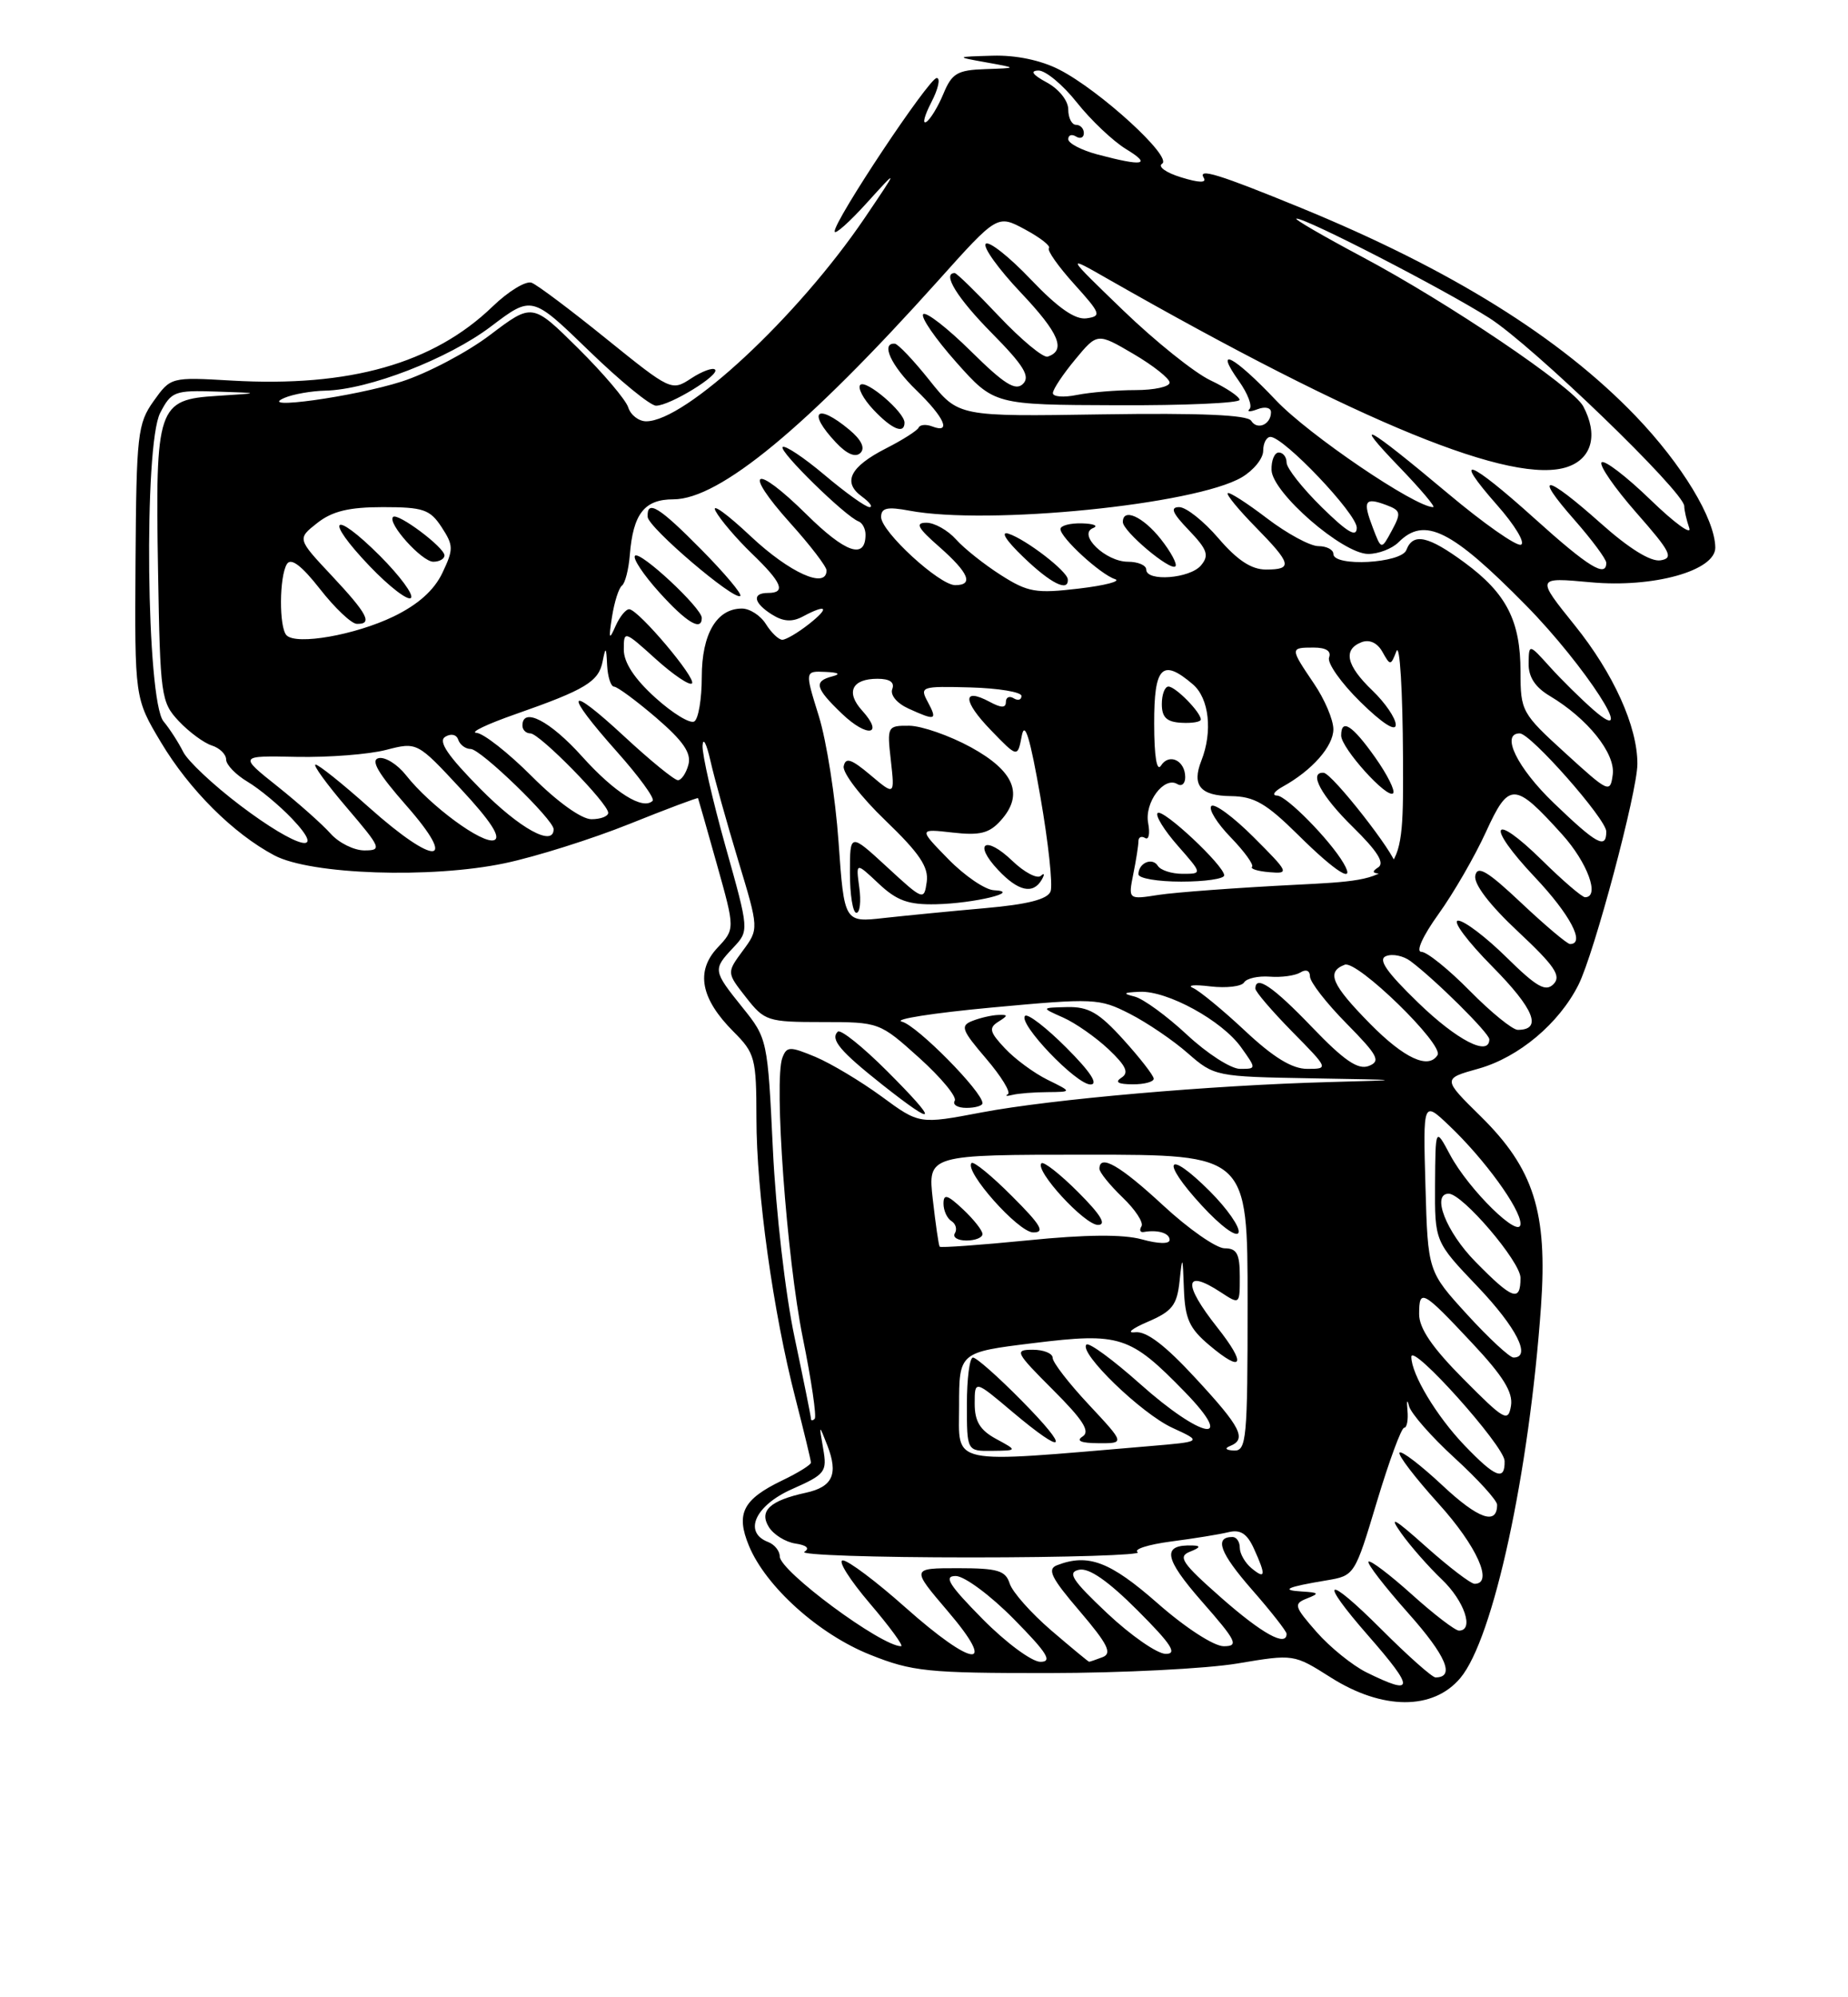 <?xml version="1.0" encoding="UTF-8" standalone="no"?>
<!DOCTYPE svg PUBLIC "-//W3C//DTD SVG 1.1//EN" "http://www.w3.org/Graphics/SVG/1.1/DTD/svg11.dtd" >
<svg xmlns="http://www.w3.org/2000/svg" xmlns:xlink="http://www.w3.org/1999/xlink" version="1.1" viewBox="0 0 237 256">
 <g >
 <path fill="currentColor"
d=" M 187.28 215.08 C 191.51 210.06 196.11 188.85 197.63 167.42 C 198.48 155.37 196.71 149.80 189.91 143.10 C 184.99 138.26 184.99 138.26 189.62 136.97 C 194.78 135.52 199.95 131.18 202.44 126.21 C 204.46 122.19 209.98 101.48 209.99 97.93 C 210.01 93.12 206.92 86.31 201.95 80.14 C 197.00 73.99 197.00 73.99 203.98 74.63 C 212.02 75.38 220.02 73.15 219.98 70.17 C 219.93 66.48 215.71 59.52 209.77 53.33 C 200.10 43.26 186.03 34.51 166.86 26.65 C 156.31 22.33 153.56 21.48 154.38 22.80 C 154.78 23.46 153.77 23.44 151.48 22.73 C 149.54 22.14 148.44 21.35 149.04 20.98 C 150.41 20.13 141.03 11.57 135.84 8.92 C 133.49 7.72 130.29 7.05 127.29 7.14 C 122.50 7.28 122.50 7.28 126.50 8.00 C 130.50 8.72 130.50 8.72 126.37 8.86 C 122.78 8.98 122.08 9.39 120.99 12.02 C 120.30 13.68 119.31 15.31 118.79 15.63 C 118.26 15.96 118.56 14.82 119.44 13.11 C 120.33 11.40 120.64 10.00 120.13 10.00 C 119.14 10.00 106.97 28.29 107.04 29.67 C 107.07 30.13 108.92 28.48 111.17 26.00 C 115.25 21.50 115.25 21.50 110.88 27.96 C 102.28 40.63 87.91 54.00 82.87 54.00 C 81.92 54.00 80.88 53.20 80.57 52.22 C 80.26 51.24 77.36 47.83 74.14 44.64 C 68.27 38.83 68.27 38.83 62.88 42.91 C 59.92 45.16 54.80 47.85 51.50 48.91 C 45.42 50.85 32.67 52.62 36.50 50.99 C 37.60 50.52 39.95 50.11 41.73 50.07 C 47.26 49.95 57.49 45.99 62.97 41.84 C 68.21 37.87 68.21 37.87 75.50 44.93 C 79.51 48.82 83.40 52.00 84.14 52.00 C 85.93 51.99 92.38 48.04 91.70 47.37 C 91.41 47.08 90.03 47.59 88.64 48.50 C 86.13 50.15 86.02 50.09 77.80 43.46 C 73.24 39.77 68.91 36.52 68.18 36.24 C 67.45 35.96 65.20 37.33 63.18 39.28 C 55.59 46.60 44.83 49.65 29.72 48.78 C 21.92 48.33 21.90 48.33 19.70 51.41 C 17.65 54.29 17.49 55.67 17.38 72.00 C 17.27 89.50 17.27 89.50 20.64 95.14 C 24.28 101.23 29.92 106.85 35.19 109.64 C 39.86 112.11 55.32 112.63 64.75 110.64 C 68.74 109.80 75.93 107.53 80.72 105.61 C 85.52 103.68 89.48 102.20 89.52 102.30 C 89.57 102.41 90.66 106.23 91.94 110.79 C 94.27 119.08 94.27 119.08 92.01 121.48 C 89.19 124.49 89.86 128.01 94.05 132.21 C 96.83 134.99 97.00 135.61 97.01 143.33 C 97.01 152.81 99.15 168.17 102.01 179.22 C 103.10 183.47 104.00 187.18 104.00 187.47 C 104.00 187.75 102.35 188.78 100.34 189.74 C 95.27 192.18 94.34 193.99 96.05 198.13 C 98.22 203.37 105.01 209.47 111.59 212.09 C 116.99 214.25 118.96 214.45 134.50 214.44 C 143.85 214.43 154.74 213.88 158.71 213.21 C 165.92 212.00 165.92 212.00 170.66 215.00 C 177.28 219.20 183.79 219.23 187.28 215.08 Z  M 175.24 214.35 C 173.45 213.46 170.57 211.14 168.85 209.18 C 165.97 205.89 165.87 205.57 167.61 204.88 C 169.24 204.24 169.16 204.12 167.00 203.99 C 164.12 203.82 165.00 203.41 170.12 202.56 C 173.72 201.96 173.75 201.91 176.58 192.48 C 178.15 187.27 179.72 183.00 180.08 183.00 C 180.43 183.00 180.62 181.99 180.50 180.75 C 180.38 179.51 180.47 179.27 180.70 180.21 C 180.94 181.15 183.57 184.15 186.56 186.88 C 189.55 189.62 192.00 192.31 192.00 192.87 C 192.00 195.54 189.58 194.69 185.00 190.40 C 182.23 187.81 179.75 185.91 179.49 186.18 C 179.22 186.45 181.48 189.40 184.50 192.74 C 189.40 198.16 191.58 203.00 189.11 203.00 C 188.62 203.00 185.82 200.86 182.89 198.25 C 178.78 194.58 178.05 194.18 179.69 196.50 C 180.86 198.15 183.21 200.82 184.91 202.44 C 187.81 205.20 189.09 209.00 187.11 209.00 C 186.62 209.00 183.90 206.92 181.07 204.37 C 178.24 201.83 175.74 199.93 175.51 200.16 C 175.28 200.39 177.58 203.36 180.61 206.77 C 185.47 212.23 186.65 215.00 184.10 215.00 C 183.67 215.00 180.55 212.23 177.16 208.84 C 169.99 201.67 168.95 202.20 175.50 209.68 C 181.47 216.51 181.42 217.40 175.24 214.35 Z  M 126.00 207.50 C 121.70 203.14 120.98 202.00 122.57 202.00 C 123.67 202.00 127.01 204.47 130.00 207.50 C 134.30 211.86 135.02 213.00 133.43 213.00 C 132.33 213.00 128.99 210.53 126.00 207.50 Z  M 134.81 208.97 C 132.23 206.75 129.84 204.06 129.49 202.97 C 128.96 201.30 127.96 201.00 122.86 201.00 C 116.85 201.00 116.85 201.00 121.54 206.50 C 128.04 214.10 124.86 213.81 116.08 206.00 C 112.37 202.70 108.77 200.00 108.09 200.00 C 107.40 200.00 108.96 202.47 111.54 205.50 C 114.13 208.53 115.93 211.00 115.56 211.00 C 113.01 211.00 100.00 201.37 100.00 199.49 C 100.00 198.79 99.33 197.95 98.50 197.64 C 95.29 196.40 96.85 192.96 101.56 190.87 C 105.85 188.97 106.09 188.66 105.57 185.68 C 105.02 182.50 105.02 182.50 106.11 185.28 C 107.53 188.95 106.79 190.58 103.34 191.33 C 98.74 192.33 97.32 193.65 98.60 195.72 C 99.21 196.70 100.74 197.65 102.01 197.84 C 103.45 198.05 103.88 198.45 103.16 198.90 C 102.51 199.30 112.11 199.62 124.49 199.62 C 136.87 199.62 146.51 199.31 145.91 198.95 C 145.32 198.58 147.23 197.97 150.17 197.58 C 153.10 197.20 156.43 196.66 157.56 196.38 C 159.08 196.01 159.94 196.57 160.81 198.49 C 162.38 201.93 162.31 202.50 160.50 201.00 C 159.68 200.32 159.00 199.14 159.00 198.38 C 159.00 197.62 158.58 197.00 158.06 197.00 C 155.69 197.00 156.44 199.04 160.55 203.74 C 163.00 206.53 165.00 209.09 165.00 209.41 C 165.00 211.14 161.86 209.40 156.62 204.79 C 151.56 200.33 151.01 199.51 152.62 198.88 C 153.92 198.37 154.03 198.12 153.00 198.09 C 148.96 197.94 149.24 199.68 154.14 205.27 C 158.60 210.35 158.91 211.00 156.94 211.00 C 155.68 211.00 152.03 208.64 148.46 205.50 C 142.36 200.14 139.55 199.08 135.56 200.62 C 134.26 201.12 134.80 202.23 138.47 206.51 C 142.07 210.73 142.66 211.92 141.41 212.40 C 140.54 212.73 139.76 213.00 139.67 212.99 C 139.58 212.99 137.39 211.18 134.81 208.97 Z  M 142.00 206.78 C 137.48 202.52 136.84 201.53 138.39 201.20 C 139.66 200.93 142.11 202.63 145.88 206.40 C 150.24 210.76 151.04 212.00 149.49 211.98 C 148.40 211.97 145.03 209.63 142.00 206.78 Z  M 187.81 185.25 C 184.22 181.50 181.00 176.14 181.00 173.91 C 181.00 172.03 192.91 185.31 192.96 187.25 C 193.02 189.88 191.78 189.39 187.81 185.25 Z  M 123.00 180.25 C 123.00 173.32 123.00 173.32 132.53 172.15 C 143.66 170.78 144.92 171.19 151.96 178.42 C 158.64 185.29 154.16 184.47 146.20 177.37 C 142.74 174.29 139.65 172.02 139.33 172.34 C 138.30 173.37 146.38 181.19 150.36 183.01 C 154.21 184.78 154.21 184.78 147.36 185.36 C 121.35 187.56 123.00 187.90 123.00 180.25 Z  M 127.75 184.43 C 125.68 183.31 125.00 182.18 125.00 179.91 C 125.00 176.88 125.00 176.88 129.81 180.94 C 136.71 186.75 137.37 185.95 131.00 179.50 C 128.01 176.47 125.22 174.00 124.78 174.00 C 124.35 174.00 124.00 176.70 124.00 180.00 C 124.00 186.00 124.00 186.00 127.25 185.96 C 130.50 185.92 130.50 185.92 127.75 184.43 Z  M 139.64 180.04 C 137.09 177.32 135.00 174.62 135.00 174.04 C 135.00 173.47 133.85 173.00 132.45 173.00 C 130.06 173.00 130.21 173.31 135.04 178.14 C 138.91 182.00 139.85 183.48 138.84 184.12 C 137.95 184.68 138.64 184.97 140.89 184.98 C 144.27 185.00 144.27 185.00 139.64 180.04 Z  M 157.75 185.34 C 159.93 184.46 159.15 182.93 153.32 176.64 C 149.41 172.40 147.01 170.58 145.57 170.76 C 144.43 170.89 145.16 170.29 147.19 169.42 C 150.34 168.07 150.95 167.29 151.28 164.17 C 151.63 160.84 151.68 160.94 151.83 165.16 C 151.97 169.05 152.52 170.26 155.13 172.45 C 159.40 176.05 159.89 174.92 156.12 170.15 C 151.67 164.53 151.85 162.55 156.54 165.62 C 159.00 167.23 159.00 167.23 159.00 163.62 C 159.00 160.70 158.62 160.00 157.06 160.00 C 155.99 160.00 152.44 157.53 149.17 154.50 C 143.64 149.38 141.00 147.86 141.00 149.81 C 141.00 150.26 142.33 151.90 143.96 153.47 C 145.59 155.03 146.69 156.70 146.39 157.18 C 146.09 157.66 146.22 157.99 146.68 157.91 C 148.49 157.59 150.00 158.05 150.00 158.92 C 150.00 159.47 148.56 159.44 146.43 158.85 C 144.04 158.19 139.22 158.23 131.81 158.98 C 125.72 159.58 120.64 159.95 120.51 159.79 C 120.38 159.63 119.99 156.91 119.63 153.75 C 118.98 148.00 118.98 148.00 139.49 148.00 C 160.00 148.00 160.00 148.00 160.00 167.00 C 160.00 184.46 159.86 185.99 158.25 185.92 C 157.20 185.87 157.00 185.64 157.75 185.34 Z  M 126.00 158.17 C 126.00 157.72 124.88 156.29 123.50 155.00 C 121.50 153.12 121.00 152.98 121.00 154.27 C 121.00 155.16 121.46 156.16 122.02 156.51 C 122.58 156.86 122.77 157.56 122.46 158.07 C 122.14 158.58 122.81 159.00 123.94 159.00 C 125.07 159.00 126.00 158.63 126.00 158.17 Z  M 155.16 152.69 C 149.61 147.14 148.74 148.68 154.13 154.52 C 156.57 157.17 158.61 158.67 158.84 157.98 C 159.06 157.32 157.40 154.93 155.16 152.69 Z  M 129.77 153.30 C 127.19 150.71 124.86 148.81 124.60 149.07 C 123.60 150.07 130.58 157.93 132.49 157.96 C 134.07 157.99 133.52 157.04 129.77 153.30 Z  M 138.27 152.80 C 135.96 150.49 133.84 148.83 133.56 149.10 C 132.66 150.00 139.09 157.00 140.81 157.00 C 141.96 157.00 141.17 155.70 138.27 152.80 Z  M 104.00 181.83 C 104.00 181.55 103.05 176.86 101.90 171.41 C 100.72 165.87 99.50 155.25 99.12 147.32 C 98.45 133.27 98.42 133.10 95.22 129.13 C 91.42 124.40 91.40 124.27 94.04 121.46 C 96.08 119.29 96.08 119.29 93.04 108.47 C 91.37 102.52 90.05 96.72 90.10 95.58 C 90.16 94.43 90.61 95.30 91.11 97.50 C 91.60 99.70 93.21 105.45 94.67 110.28 C 97.33 119.06 97.33 119.06 95.26 121.86 C 93.19 124.67 93.19 124.67 95.67 127.83 C 98.05 130.87 98.43 131.00 105.46 131.00 C 112.75 131.00 112.81 131.02 117.89 135.59 C 120.70 138.12 122.75 140.60 122.44 141.09 C 122.13 141.59 122.81 142.00 123.94 142.00 C 125.07 142.00 126.00 141.73 126.00 141.40 C 126.00 139.93 117.61 131.44 115.67 130.95 C 114.48 130.65 119.65 129.84 127.17 129.14 C 140.34 127.92 140.98 127.95 144.89 129.94 C 147.12 131.08 150.48 133.36 152.35 135.01 C 155.71 137.95 155.95 138.00 168.13 138.21 C 180.32 138.42 180.35 138.42 170.50 138.69 C 155.26 139.10 134.82 140.89 125.90 142.58 C 117.90 144.10 117.90 144.10 113.06 140.54 C 110.39 138.59 106.58 136.31 104.59 135.47 C 101.29 134.10 100.90 134.10 100.34 135.57 C 99.23 138.46 100.89 161.26 102.95 171.44 C 104.06 176.90 104.75 181.59 104.48 181.85 C 104.22 182.12 104.00 182.11 104.00 181.83 Z  M 113.78 137.30 C 110.64 134.16 107.79 131.88 107.44 132.23 C 106.45 133.22 107.75 134.75 113.18 139.05 C 120.22 144.61 120.44 143.96 113.78 137.30 Z  M 134.33 139.98 C 137.50 139.95 137.50 139.95 134.35 138.40 C 132.62 137.55 130.16 135.74 128.88 134.37 C 126.91 132.28 126.78 131.75 128.03 130.96 C 129.32 130.15 129.31 130.04 128.00 130.09 C 127.17 130.12 125.70 130.46 124.71 130.85 C 123.12 131.47 123.32 132.01 126.47 135.69 C 128.42 137.97 129.67 140.02 129.26 140.25 C 128.84 140.48 129.10 140.52 129.83 140.34 C 130.56 140.15 132.59 139.99 134.33 139.98 Z  M 136.77 134.30 C 134.19 131.71 131.79 129.87 131.46 130.21 C 130.52 131.15 138.01 139.00 139.85 139.00 C 140.91 139.00 139.84 137.37 136.77 134.30 Z  M 147.96 138.25 C 147.94 137.84 146.19 135.59 144.07 133.25 C 140.94 129.79 139.60 129.02 136.86 129.08 C 133.50 129.16 133.50 129.16 136.34 130.42 C 137.90 131.11 140.52 132.94 142.16 134.48 C 144.43 136.63 144.82 137.50 143.82 138.13 C 142.93 138.70 143.39 138.97 145.25 138.98 C 146.76 138.99 147.98 138.66 147.96 138.25 Z  M 187.70 176.77 C 183.69 172.74 182.00 170.27 182.00 168.44 C 182.00 165.11 182.42 165.34 188.83 172.18 C 192.77 176.38 194.06 178.46 193.78 180.18 C 193.42 182.32 192.95 182.06 187.70 176.77 Z  M 188.16 168.49 C 183.12 162.97 183.12 162.97 182.81 152.03 C 182.50 141.08 182.50 141.08 185.87 144.29 C 190.38 148.57 195.00 154.93 195.00 156.85 C 195.00 158.99 188.36 152.50 185.96 148.00 C 184.09 144.50 184.09 144.50 184.04 151.82 C 184.00 159.15 184.00 159.15 189.50 164.91 C 194.49 170.15 196.44 174.00 194.10 174.00 C 193.61 174.00 190.93 171.52 188.16 168.49 Z  M 189.21 161.71 C 185.47 157.91 183.55 153.00 185.79 153.00 C 187.56 153.00 195.00 161.71 195.00 163.79 C 195.00 166.94 193.98 166.57 189.21 161.71 Z  M 152.21 132.61 C 149.62 130.20 146.60 128.00 145.50 127.73 C 143.92 127.34 144.06 127.21 146.16 127.12 C 149.70 126.96 156.73 130.81 159.17 134.24 C 161.14 137.00 161.14 137.00 159.03 137.00 C 157.86 137.00 154.80 135.03 152.21 132.61 Z  M 159.69 132.14 C 156.84 129.47 153.82 126.99 153.00 126.63 C 152.18 126.27 153.18 126.18 155.23 126.43 C 157.28 126.67 159.23 126.44 159.55 125.92 C 159.87 125.40 161.35 125.07 162.84 125.18 C 164.34 125.30 166.11 125.05 166.78 124.64 C 167.50 124.19 168.00 124.41 168.00 125.16 C 168.00 125.86 170.10 128.57 172.68 131.18 C 176.74 135.30 177.11 136.02 175.53 136.63 C 174.16 137.15 172.38 135.94 168.27 131.66 C 163.26 126.44 161.00 124.91 161.00 126.72 C 161.00 127.11 163.12 129.58 165.71 132.22 C 170.40 136.98 170.41 137.00 167.65 137.00 C 165.71 137.00 163.32 135.54 159.69 132.14 Z  M 175.71 131.22 C 170.75 126.18 170.06 124.57 172.46 123.65 C 174.05 123.04 185.19 133.88 184.36 135.23 C 183.20 137.10 180.08 135.65 175.71 131.22 Z  M 181.89 128.53 C 177.78 124.55 176.68 122.95 177.77 122.54 C 178.59 122.22 179.98 122.51 180.88 123.18 C 184.06 125.55 191.00 132.43 191.00 133.21 C 191.00 135.47 186.87 133.35 181.89 128.53 Z  M 188.50 127.00 C 185.79 124.25 183.00 122.00 182.29 122.00 C 181.54 122.00 182.47 119.96 184.49 117.15 C 186.41 114.48 189.14 109.76 190.56 106.65 C 193.53 100.16 194.22 100.18 200.34 106.95 C 203.60 110.56 205.22 115.00 203.28 115.00 C 202.89 115.00 200.43 112.89 197.81 110.31 C 191.28 103.88 190.46 105.68 196.84 112.43 C 201.36 117.21 203.36 121.00 201.35 121.00 C 200.99 121.00 198.19 118.64 195.12 115.75 C 190.76 111.64 189.47 110.87 189.20 112.23 C 188.99 113.31 191.03 115.99 194.68 119.40 C 199.38 123.80 200.26 125.09 199.24 126.13 C 198.23 127.17 197.08 126.52 193.21 122.71 C 190.58 120.12 187.79 118.00 187.00 118.00 C 186.21 118.00 188.19 120.66 191.40 123.90 C 196.76 129.32 197.84 132.00 194.65 132.00 C 193.98 132.00 191.21 129.75 188.50 127.00 Z  M 107.54 107.90 C 107.14 102.22 106.00 94.96 105.01 91.78 C 103.21 86.00 103.21 86.00 105.85 86.12 C 107.55 86.19 107.87 86.40 106.75 86.69 C 104.32 87.32 104.54 88.19 107.99 91.49 C 111.24 94.60 113.43 94.24 110.56 91.07 C 108.43 88.72 109.26 87.00 112.53 87.00 C 114.11 87.00 114.76 87.45 114.43 88.32 C 114.14 89.08 115.03 90.15 116.51 90.82 C 120.00 92.41 120.25 92.33 118.98 89.96 C 117.93 88.01 118.14 87.94 124.45 88.11 C 128.05 88.21 131.00 88.70 131.00 89.20 C 131.00 89.71 130.55 89.84 130.00 89.50 C 129.45 89.16 129.00 89.37 129.00 89.98 C 129.00 90.76 128.41 90.76 126.91 89.95 C 123.39 88.07 123.46 89.85 127.07 93.58 C 130.50 97.13 130.50 97.13 131.04 94.31 C 131.42 92.31 132.11 94.58 133.43 102.15 C 134.45 108.01 135.04 113.46 134.73 114.26 C 134.34 115.27 131.78 115.92 126.34 116.40 C 122.03 116.78 116.20 117.35 113.39 117.66 C 108.27 118.24 108.27 118.24 107.54 107.90 Z  M 110.20 113.75 C 109.76 110.50 109.76 110.50 112.68 113.25 C 115.02 115.45 116.50 115.98 120.05 115.90 C 124.97 115.79 131.17 114.28 127.45 114.10 C 126.33 114.04 123.70 112.25 121.61 110.11 C 117.81 106.22 117.81 106.22 122.16 106.71 C 125.65 107.11 126.87 106.81 128.33 105.18 C 131.34 101.86 130.11 98.84 124.50 95.77 C 121.75 94.27 118.20 93.04 116.62 93.02 C 113.80 93.00 113.75 93.09 114.25 97.48 C 114.75 101.97 114.75 101.97 111.63 99.34 C 109.17 97.27 108.44 97.03 108.20 98.22 C 108.04 99.06 110.44 102.18 113.55 105.16 C 117.93 109.37 119.12 111.14 118.85 113.04 C 118.51 115.45 118.40 115.41 113.75 111.12 C 109.00 106.75 109.00 106.75 109.00 111.87 C 109.00 114.69 109.37 117.00 109.83 117.00 C 110.28 117.00 110.45 115.54 110.20 113.75 Z  M 133.60 112.75 C 134.00 112.06 133.94 111.84 133.48 112.26 C 133.02 112.68 131.37 111.82 129.83 110.34 C 126.37 107.02 124.76 108.05 128.00 111.50 C 130.58 114.25 132.49 114.67 133.60 112.75 Z  M 145.34 112.03 C 145.71 110.22 146.00 108.33 146.00 107.82 C 146.00 107.30 146.38 107.12 146.86 107.41 C 147.33 107.70 147.50 106.85 147.25 105.51 C 146.74 102.87 149.30 99.45 150.99 100.50 C 151.55 100.84 152.00 100.44 152.00 99.62 C 152.00 97.48 149.94 96.49 148.90 98.12 C 148.36 98.99 148.02 96.99 148.02 92.75 C 148.00 85.41 149.05 84.35 152.99 87.72 C 155.07 89.51 155.54 93.77 154.07 97.50 C 152.82 100.66 153.93 102.00 157.86 102.04 C 160.86 102.08 162.38 102.96 166.50 107.03 C 171.34 111.83 173.94 113.44 172.30 110.63 C 170.57 107.67 164.99 102.00 163.78 101.97 C 163.08 101.95 163.40 101.44 164.50 100.83 C 168.27 98.75 171.00 95.65 171.00 93.47 C 171.00 92.26 169.88 89.62 168.50 87.60 C 165.43 83.06 165.42 83.00 168.47 83.00 C 170.06 83.00 170.76 83.45 170.45 84.27 C 170.18 84.97 171.99 87.54 174.48 89.98 C 177.25 92.70 179.00 93.83 179.00 92.90 C 179.00 92.06 177.65 90.08 176.00 88.50 C 172.65 85.29 172.20 83.25 174.62 82.31 C 175.64 81.93 176.64 82.39 177.29 83.55 C 178.30 85.35 178.35 85.35 179.09 83.46 C 179.52 82.38 179.89 88.52 179.93 97.10 C 180.00 112.71 180.00 112.71 166.25 113.40 C 158.69 113.78 150.74 114.37 148.59 114.70 C 144.69 115.31 144.69 115.31 145.34 112.03 Z  M 157.00 112.20 C 157.00 110.95 149.10 103.56 148.46 104.21 C 148.14 104.53 149.30 106.41 151.04 108.39 C 154.21 112.00 154.21 112.00 151.66 112.00 C 150.26 112.00 148.84 111.54 148.49 110.98 C 147.78 109.84 146.00 110.61 146.00 112.06 C 146.00 112.58 148.47 113.00 151.50 113.00 C 154.53 113.00 157.00 112.64 157.00 112.20 Z  M 160.78 107.31 C 158.19 104.72 155.75 102.92 155.35 103.31 C 154.96 103.71 156.08 105.52 157.84 107.33 C 159.60 109.15 160.82 110.84 160.57 111.10 C 160.31 111.36 161.31 111.67 162.79 111.79 C 165.39 112.01 165.31 111.84 160.78 107.31 Z  M 179.00 110.86 C 179.00 109.53 170.85 99.12 169.75 99.05 C 167.77 98.92 169.43 102.01 173.49 105.99 C 176.67 109.11 177.62 110.63 176.74 111.18 C 175.86 111.74 176.01 111.97 177.25 111.98 C 178.21 111.99 179.00 111.49 179.00 110.86 Z  M 176.36 97.08 C 173.43 92.94 172.00 92.02 172.00 94.28 C 172.00 95.88 177.90 102.43 178.66 101.68 C 178.96 101.37 177.93 99.30 176.36 97.08 Z  M 154.00 92.22 C 154.00 91.30 150.76 88.00 149.85 88.00 C 149.38 88.00 149.00 89.01 149.00 90.25 C 149.00 91.94 149.62 92.54 151.50 92.64 C 152.88 92.72 154.00 92.53 154.00 92.22 Z  M 42.40 106.85 C 41.36 105.68 38.28 102.94 35.57 100.78 C 30.63 96.85 30.63 96.85 38.07 97.01 C 42.15 97.09 47.30 96.69 49.50 96.12 C 53.50 95.09 53.50 95.09 59.11 101.13 C 62.92 105.22 64.29 107.33 63.38 107.68 C 61.90 108.25 55.16 103.29 52.06 99.35 C 50.97 97.97 49.40 96.99 48.57 97.17 C 47.48 97.41 48.49 99.13 52.11 103.25 C 58.86 110.93 55.85 111.08 47.34 103.50 C 43.95 100.47 40.86 98.00 40.47 98.00 C 40.08 98.00 41.87 100.47 44.46 103.50 C 48.89 108.69 49.02 109.00 46.73 109.00 C 45.40 109.00 43.45 108.03 42.40 106.85 Z  M 30.83 103.25 C 27.38 100.64 24.07 97.54 23.49 96.36 C 22.90 95.18 21.77 93.42 20.97 92.46 C 18.77 89.82 18.42 57.03 20.54 52.93 C 21.97 50.17 22.38 50.01 27.78 50.19 C 33.50 50.38 33.50 50.38 27.85 50.74 C 20.20 51.22 19.91 52.08 20.27 73.20 C 20.54 89.22 20.65 90.00 22.93 92.43 C 24.24 93.82 26.15 95.23 27.16 95.55 C 28.17 95.87 29.00 96.68 29.00 97.35 C 29.00 98.02 30.24 99.30 31.75 100.20 C 33.26 101.10 35.82 103.22 37.44 104.92 C 42.07 109.78 38.16 108.79 30.83 103.25 Z  M 199.25 102.91 C 194.57 98.41 192.42 94.00 194.90 94.00 C 196.30 94.00 206.00 104.99 206.00 106.58 C 206.00 108.89 204.79 108.23 199.25 102.91 Z  M 61.62 101.12 C 57.42 96.87 56.16 95.02 57.09 94.44 C 57.84 93.98 58.55 94.14 58.77 94.82 C 58.99 95.47 59.71 96.00 60.37 96.00 C 61.64 96.00 71.00 105.06 71.00 106.28 C 71.00 108.60 66.66 106.21 61.62 101.12 Z  M 68.20 99.50 C 65.17 96.47 61.98 93.97 61.10 93.93 C 60.22 93.88 62.47 92.81 66.10 91.54 C 75.10 88.39 76.79 87.37 77.29 84.75 C 77.67 82.82 77.75 82.89 77.86 85.25 C 77.94 86.76 78.34 88.00 78.75 88.01 C 79.16 88.01 81.60 89.81 84.16 92.00 C 87.61 94.97 88.68 96.51 88.29 98.00 C 88.00 99.10 87.39 100.00 86.94 100.00 C 86.49 100.00 83.39 97.48 80.06 94.39 C 72.66 87.54 72.18 88.55 79.12 96.35 C 81.94 99.51 84.00 102.34 83.70 102.64 C 82.45 103.88 78.82 101.60 74.64 96.95 C 70.55 92.40 67.00 90.56 67.00 93.00 C 67.00 93.55 67.46 94.00 68.02 94.00 C 69.20 94.00 78.00 102.97 78.00 104.18 C 78.00 104.63 77.03 105.00 75.85 105.00 C 74.57 105.00 71.45 102.76 68.20 99.50 Z  M 200.75 96.53 C 195.16 91.44 195.00 91.15 195.00 86.10 C 195.00 79.57 193.20 76.06 187.83 72.11 C 183.15 68.67 181.22 68.25 180.36 70.50 C 179.70 72.21 171.00 72.68 171.00 71.00 C 171.00 70.45 170.13 70.00 169.08 70.00 C 168.02 70.00 165.05 68.39 162.48 66.43 C 159.91 64.47 157.65 63.02 157.45 63.21 C 157.26 63.41 158.86 65.35 161.00 67.53 C 165.65 72.27 165.84 73.00 162.35 73.00 C 160.49 73.00 158.67 71.80 156.27 69.00 C 154.38 66.80 152.12 65.00 151.23 65.00 C 150.03 65.00 150.34 65.75 152.47 67.96 C 154.84 70.44 155.10 71.18 154.03 72.46 C 152.62 74.16 147.00 74.59 147.00 73.00 C 147.00 72.45 145.94 72.00 144.65 72.00 C 141.79 72.00 138.16 68.49 140.19 67.68 C 140.91 67.39 140.26 67.12 138.75 67.08 C 137.24 67.04 136.00 67.37 136.00 67.81 C 136.00 68.92 141.14 73.64 143.00 74.23 C 143.82 74.49 141.74 75.04 138.36 75.44 C 132.86 76.09 131.83 75.92 128.36 73.71 C 126.24 72.36 123.64 70.30 122.60 69.13 C 121.55 67.96 119.84 67.00 118.81 67.00 C 117.33 67.00 117.67 67.65 120.47 70.10 C 124.25 73.43 124.91 75.00 122.50 75.00 C 120.47 75.00 113.00 68.14 113.00 66.27 C 113.00 65.10 113.77 64.92 116.61 65.45 C 126.70 67.35 153.27 64.69 159.25 61.18 C 160.76 60.29 162.00 58.77 162.00 57.78 C 162.00 56.80 162.42 56.00 162.93 56.00 C 164.64 56.00 174.00 65.84 174.00 67.64 C 174.00 68.95 172.81 68.25 169.50 65.00 C 167.03 62.57 165.00 60.00 165.00 59.29 C 165.00 58.58 164.55 58.00 164.00 58.00 C 163.45 58.00 163.03 59.01 163.07 60.25 C 163.17 63.16 172.20 71.00 175.47 71.00 C 176.78 71.00 178.53 70.33 179.36 69.50 C 182.69 66.17 186.14 67.88 195.71 77.60 C 203.28 85.29 210.31 96.17 204.37 91.00 C 202.79 89.62 200.28 87.15 198.79 85.50 C 196.08 82.50 196.08 82.50 196.04 85.03 C 196.01 86.76 196.88 88.09 198.75 89.20 C 203.60 92.09 207.18 96.55 206.83 99.27 C 206.51 101.70 206.32 101.61 200.75 96.53 Z  M 136.94 74.25 C 136.87 73.20 131.58 69.14 129.35 68.41 C 128.25 68.05 129.01 69.27 131.24 71.40 C 134.75 74.79 137.07 75.94 136.94 74.25 Z  M 148.87 69.10 C 146.58 66.21 144.00 65.05 144.00 66.91 C 144.00 68.10 150.10 73.23 150.74 72.59 C 151.01 72.32 150.17 70.75 148.87 69.10 Z  M 84.04 89.42 C 81.37 87.01 80.00 84.92 80.00 83.27 C 80.00 80.80 80.05 80.81 84.09 84.46 C 86.34 86.49 88.43 87.90 88.74 87.60 C 89.35 86.98 81.98 78.25 80.72 78.09 C 80.29 78.04 79.49 79.01 78.94 80.25 C 78.11 82.13 78.04 81.93 78.49 79.05 C 78.79 77.15 79.36 75.35 79.77 75.05 C 80.17 74.75 80.62 72.99 80.77 71.15 C 81.19 65.85 82.64 64.00 86.36 64.00 C 92.26 64.00 103.44 54.77 120.29 36.00 C 127.91 27.50 127.91 27.50 131.46 29.41 C 133.41 30.46 134.79 31.54 134.52 31.81 C 134.26 32.08 135.71 34.14 137.75 36.40 C 141.17 40.19 141.30 40.52 139.35 40.80 C 137.89 41.01 135.70 39.49 132.19 35.81 C 129.42 32.90 126.82 30.85 126.42 31.25 C 126.02 31.65 128.04 34.47 130.92 37.51 C 135.83 42.70 136.76 44.91 134.36 45.71 C 133.80 45.90 130.99 43.57 128.11 40.53 C 125.24 37.49 122.69 35.00 122.44 35.00 C 120.78 35.00 122.76 38.21 127.21 42.71 C 131.30 46.85 132.15 48.25 131.20 49.20 C 130.25 50.15 128.81 49.26 124.52 45.02 C 121.51 42.05 118.76 39.91 118.40 40.27 C 118.04 40.63 119.94 43.39 122.62 46.41 C 127.50 51.89 127.50 51.89 143.25 51.94 C 151.91 51.98 158.99 51.66 158.97 51.25 C 158.96 50.84 157.27 49.71 155.22 48.74 C 153.18 47.77 148.16 43.75 144.07 39.81 C 136.65 32.65 136.65 32.65 142.07 35.75 C 174.51 54.25 194.11 62.25 201.06 59.83 C 204.19 58.74 204.97 55.68 203.04 52.07 C 201.70 49.57 185.67 38.75 174.65 32.90 C 169.62 30.22 165.85 28.03 166.27 28.02 C 167.57 27.99 185.17 37.06 191.00 40.76 C 196.52 44.27 216.00 63.06 216.00 64.87 C 216.00 65.40 216.29 66.66 216.64 67.67 C 217.00 68.68 214.76 67.05 211.67 64.06 C 208.58 61.07 205.76 58.91 205.40 59.26 C 205.05 59.62 207.05 62.52 209.85 65.71 C 214.26 70.72 214.68 71.54 212.96 71.82 C 211.70 72.03 208.91 70.30 205.29 67.07 C 198.18 60.74 196.53 60.52 201.92 66.64 C 204.16 69.19 206.00 71.67 206.00 72.14 C 206.00 74.09 203.69 72.66 196.85 66.50 C 188.38 58.87 186.10 58.04 191.99 64.73 C 194.28 67.32 195.66 69.61 195.05 69.82 C 194.45 70.02 190.26 67.08 185.73 63.28 C 175.22 54.47 173.20 53.36 179.46 59.86 C 182.19 62.69 184.14 65.00 183.80 65.00 C 181.49 65.00 167.83 55.73 163.66 51.33 C 158.21 45.58 155.60 44.23 158.90 48.86 C 160.02 50.44 160.63 52.04 160.25 52.42 C 159.87 52.80 160.33 52.81 161.28 52.45 C 162.23 52.08 163.00 52.25 163.00 52.83 C 163.00 54.42 161.23 55.18 160.46 53.93 C 159.99 53.18 153.97 52.92 141.35 53.11 C 122.92 53.40 122.92 53.40 119.21 48.75 C 117.17 46.19 115.16 44.07 114.75 44.05 C 112.92 43.93 114.29 46.89 117.50 50.00 C 121.13 53.51 122.06 55.62 119.56 54.66 C 118.78 54.36 117.99 54.42 117.81 54.81 C 117.64 55.19 115.76 56.39 113.63 57.47 C 109.01 59.83 108.01 61.81 110.53 63.64 C 111.55 64.39 111.99 65.00 111.51 65.00 C 111.02 65.00 108.44 63.15 105.76 60.89 C 103.08 58.63 100.65 57.02 100.37 57.30 C 99.85 57.82 108.42 66.20 110.11 66.83 C 110.60 67.02 111.00 67.78 111.00 68.52 C 111.00 71.76 108.44 70.88 103.43 65.93 C 96.69 59.28 95.14 60.14 101.37 67.07 C 103.92 69.90 106.00 72.62 106.00 73.11 C 106.00 75.55 101.28 73.43 96.29 68.75 C 93.22 65.86 91.19 64.40 91.77 65.50 C 92.36 66.60 94.45 69.05 96.42 70.95 C 100.30 74.68 100.84 76.00 98.50 76.00 C 96.39 76.00 96.64 77.29 99.02 78.78 C 100.46 79.68 101.60 79.75 102.96 79.02 C 106.07 77.36 106.46 77.85 103.73 80.00 C 102.33 81.10 100.80 82.00 100.33 82.00 C 99.86 82.00 98.92 81.10 98.23 80.00 C 97.55 78.90 96.16 78.00 95.15 78.00 C 91.91 78.00 90.00 81.26 90.00 86.77 C 90.00 89.58 89.57 92.15 89.04 92.47 C 88.51 92.80 86.26 91.43 84.04 89.42 Z  M 90.00 79.20 C 90.00 77.93 82.10 70.57 81.44 71.23 C 81.11 71.55 82.51 73.66 84.54 75.91 C 88.04 79.79 90.00 80.97 90.00 79.20 Z  M 89.98 70.48 C 84.50 64.93 82.95 63.99 83.06 66.25 C 83.12 67.61 94.22 77.07 94.94 76.38 C 95.18 76.14 92.95 73.49 89.98 70.48 Z  M 108.91 55.07 C 104.72 51.59 103.48 52.76 107.19 56.70 C 108.60 58.21 109.72 58.68 110.35 58.05 C 110.98 57.42 110.47 56.37 108.91 55.07 Z  M 116.00 54.17 C 116.00 52.82 111.06 48.60 110.33 49.33 C 109.96 49.70 110.71 51.13 112.00 52.50 C 114.37 55.02 116.00 55.70 116.00 54.17 Z  M 36.75 81.43 C 35.77 80.44 35.81 73.85 36.80 72.29 C 37.32 71.46 38.68 72.49 41.04 75.50 C 42.94 77.93 45.06 79.94 45.75 79.96 C 47.84 80.03 47.16 78.71 42.54 73.78 C 38.11 69.06 38.11 69.06 40.69 67.03 C 42.61 65.52 44.76 65.00 49.11 65.00 C 54.28 65.00 55.15 65.30 56.63 67.56 C 58.17 69.92 58.18 70.39 56.73 73.44 C 55.67 75.66 53.62 77.49 50.49 79.01 C 45.57 81.39 38.02 82.72 36.75 81.43 Z  M 48.74 71.26 C 42.65 65.18 41.47 66.36 47.42 72.58 C 49.93 75.20 52.31 77.03 52.70 76.64 C 53.09 76.25 51.30 73.83 48.74 71.26 Z  M 57.00 71.19 C 57.00 70.16 50.99 65.67 50.41 66.26 C 49.63 67.03 54.10 72.00 55.57 72.00 C 56.36 72.00 57.00 71.63 57.00 71.19 Z  M 176.05 67.61 C 174.74 64.18 175.02 63.70 177.78 64.73 C 179.65 65.43 179.72 65.74 178.50 68.00 C 177.15 70.50 177.15 70.50 176.05 67.61 Z  M 135.03 50.38 C 135.04 49.89 136.33 47.96 137.89 46.08 C 140.73 42.65 140.73 42.65 145.37 45.37 C 147.91 46.86 150.00 48.52 150.00 49.04 C 150.00 49.57 148.03 50.00 145.62 50.00 C 143.22 50.00 139.84 50.28 138.12 50.62 C 136.41 50.97 135.01 50.86 135.03 50.38 Z  M 140.75 19.80 C 138.69 19.25 137.00 18.37 137.00 17.84 C 137.00 17.31 137.45 17.16 138.00 17.50 C 138.55 17.84 139.00 17.64 139.00 17.06 C 139.00 16.48 138.55 16.00 138.00 16.00 C 137.45 16.00 137.00 15.11 137.00 14.03 C 137.00 12.91 135.81 11.42 134.25 10.57 C 132.43 9.59 132.06 9.07 133.17 9.04 C 134.08 9.02 136.30 10.86 138.10 13.13 C 139.90 15.40 142.75 18.10 144.43 19.12 C 147.76 21.15 146.63 21.36 140.75 19.80 Z "/>
</g>
</svg>